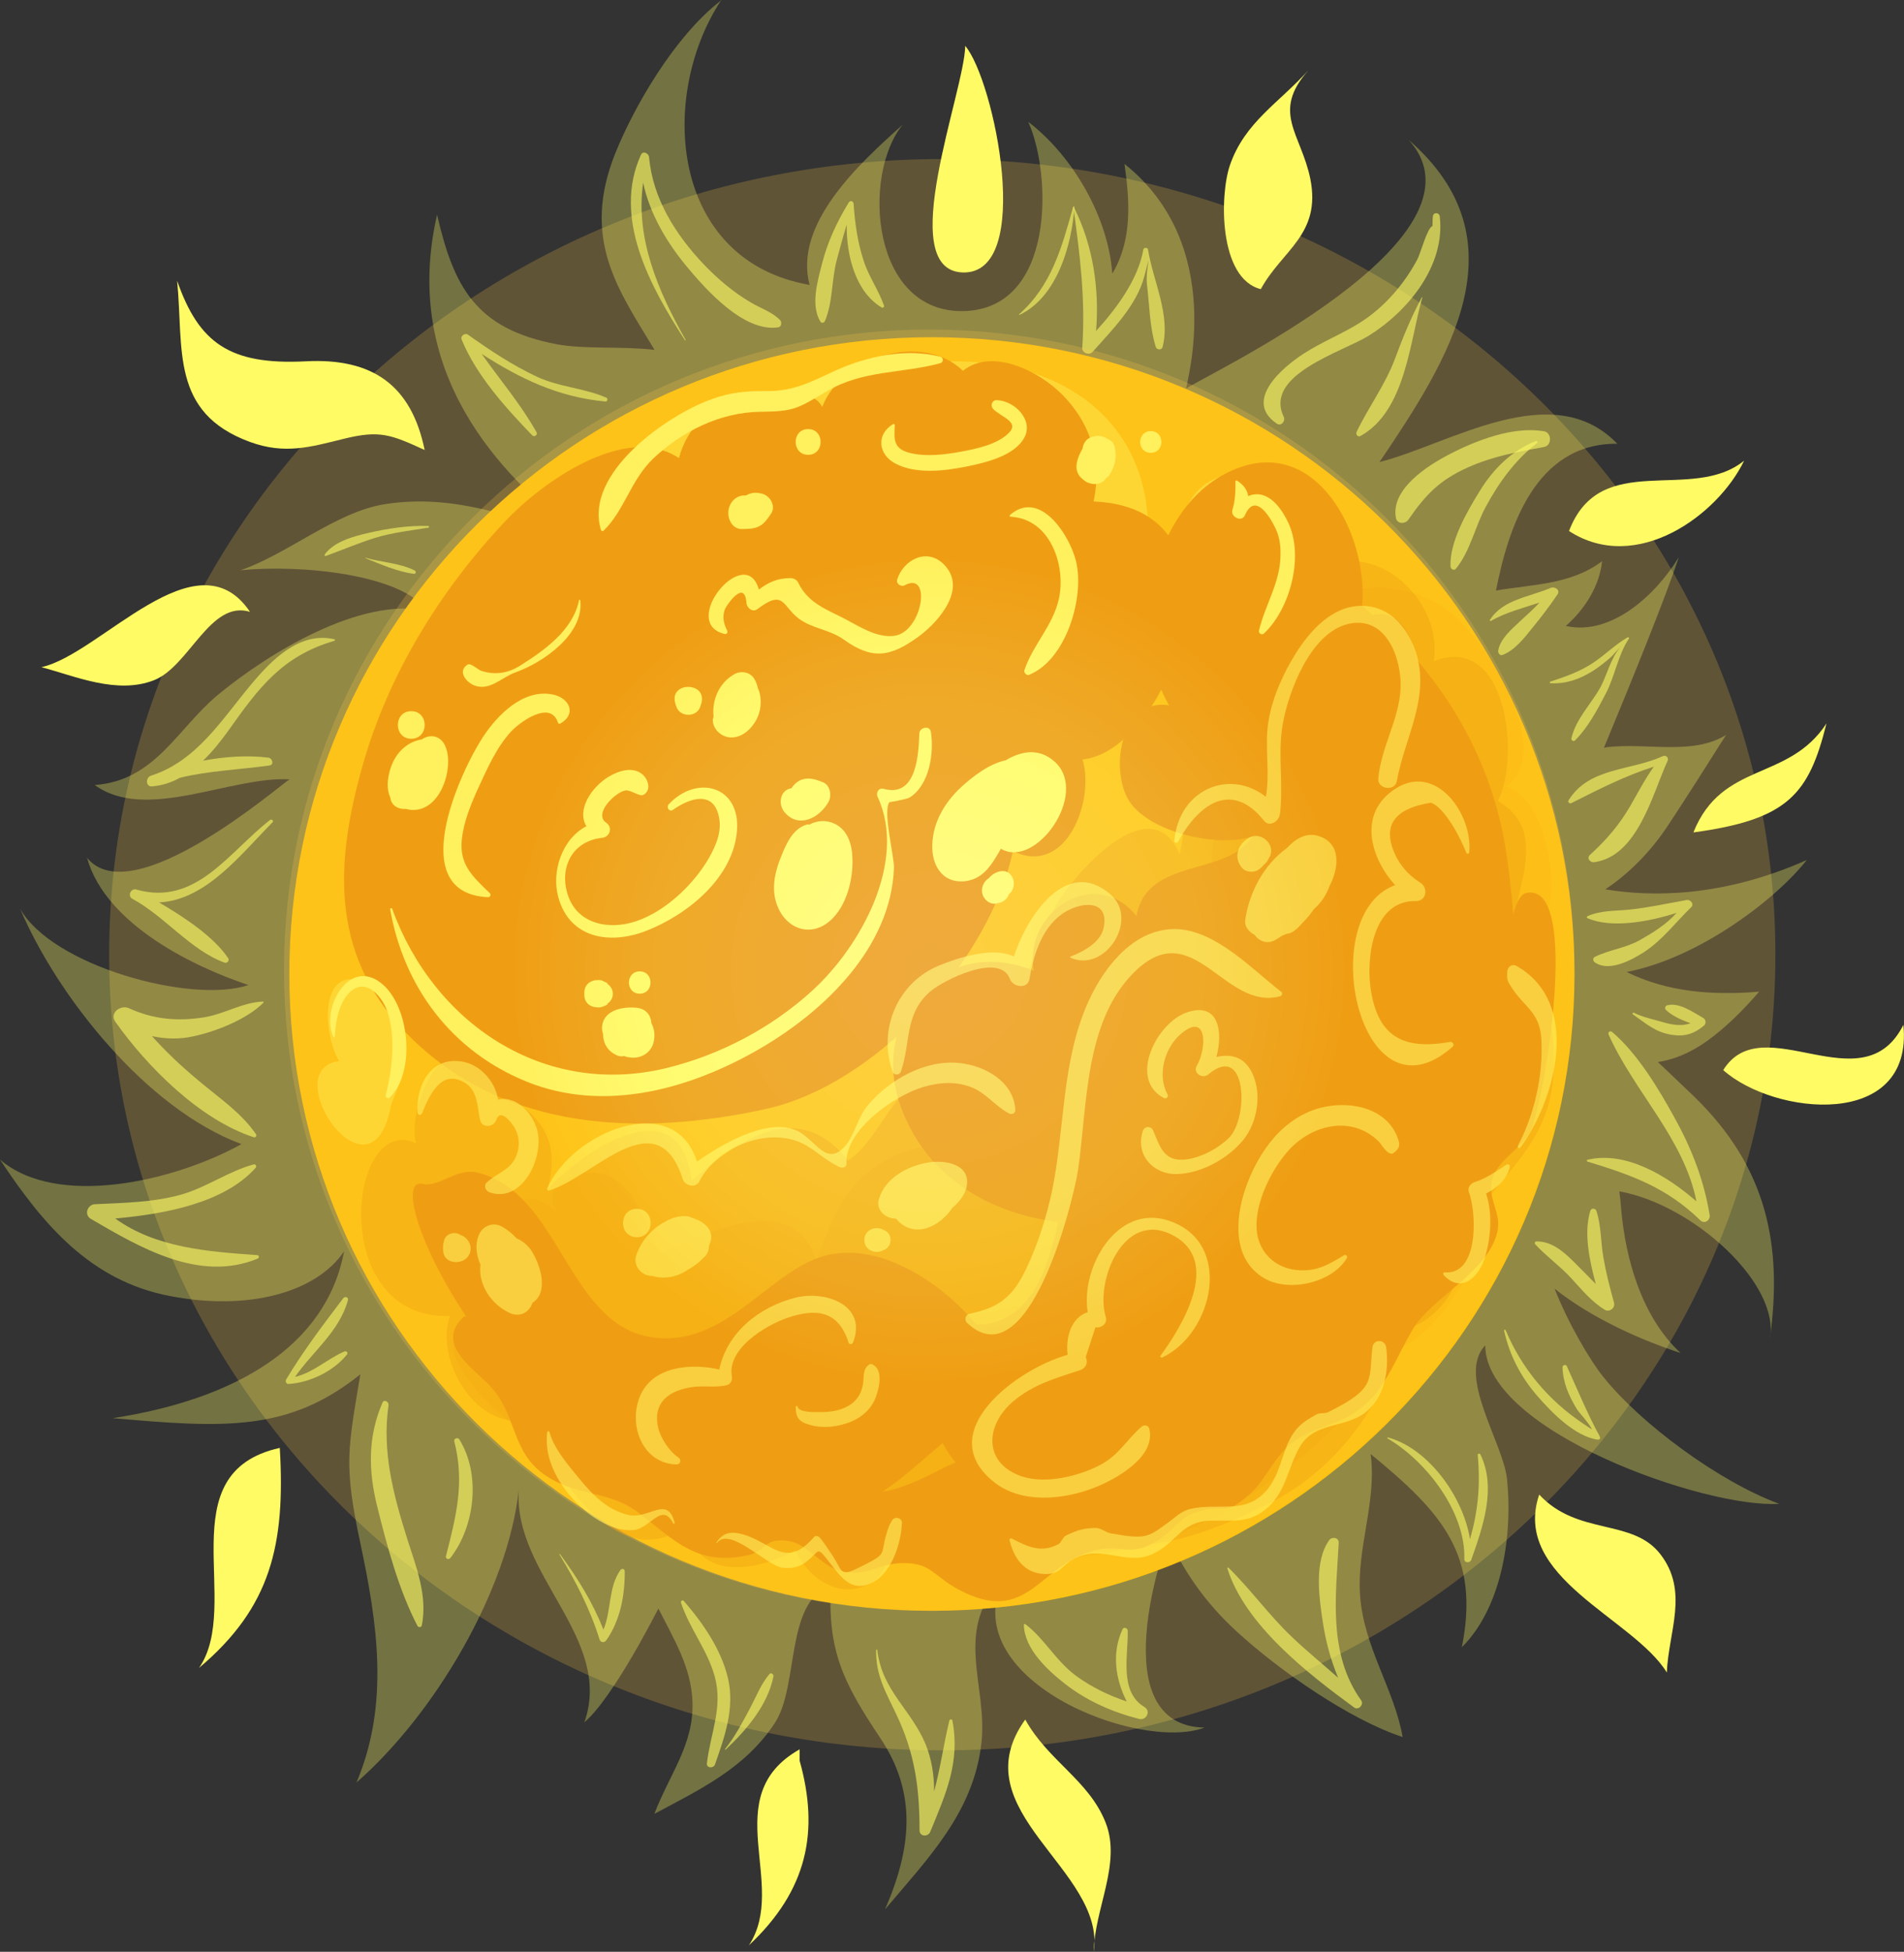<svg width="81" height="83" viewBox="0 0 81 83" fill="none" xmlns="http://www.w3.org/2000/svg">
<rect x="0" y="0" width="81" height="83" fill="#333333" stroke="none"/>
<g clip-path="url(#clip0_605_11197)">
<path opacity="0.22" d="M40.086 74.433C59.66 74.433 75.528 59.284 75.528 40.598C75.528 21.912 59.66 6.764 40.086 6.764C20.512 6.764 4.644 21.912 4.644 40.598C4.644 59.284 20.512 74.433 40.086 74.433Z" fill="url(#paint0_radial_605_11197)"/>
<g opacity="0.56">
<path opacity="0.56" d="M76.865 36.571C73.275 38.17 70.245 38.144 68.294 37.819C69.304 37.144 70.219 36.22 70.944 35.126C71.799 33.835 72.61 32.544 73.43 31.253C72.006 32.133 70.09 31.577 68.363 31.774C68.32 31.783 68.277 31.791 68.234 31.8C69.503 28.747 70.918 25.241 71.419 23.694C70.435 25.318 68.527 27.054 66.611 26.618C67.405 25.934 68.052 24.916 68.156 23.865C66.835 24.865 65.187 24.848 63.642 25.113C64.168 22.445 65.316 18.837 68.803 18.871C66.041 15.998 61.648 18.905 58.687 19.649C61.605 15.331 64.885 10.252 59.921 5.943C63.754 10.15 51.177 15.99 50.461 16.528C50.444 16.349 52.239 10.475 47.837 6.969C48.061 8.542 48.182 10.193 47.319 11.637C47.155 9.295 45.696 6.678 43.745 5.182C44.755 7.422 44.885 13.117 41.018 13.228C37.056 13.339 36.65 7.439 38.403 5.302C36.495 7.003 33.759 9.543 34.441 12.116C28.545 11.09 27.984 4.164 30.651 0.052C30.729 -0.034 30.729 -0.034 30.643 0.043C28.675 1.574 26.965 4.558 26.18 6.507C24.713 10.158 26.292 12.313 27.846 14.878C26.448 14.716 24.859 14.861 23.685 14.639C20.198 13.98 19.3 12.159 18.593 9.132C17.056 15.844 21.26 20.205 24.583 22.728C21.786 22.069 19.387 20.958 16.34 21.445C14.286 21.779 12.205 23.583 10.229 24.25C12.818 23.993 17.091 24.429 18.161 25.968C15.33 25.378 11.411 27.781 9.288 29.534C7.561 30.953 6.612 33.202 4.031 33.382C6.198 34.972 9.84 32.997 12.318 33.142C11.912 33.382 5.628 38.845 3.703 36.477C4.497 39.358 8.39 41.171 10.574 41.889C8.131 42.71 2.192 41.06 0.855 38.64C2.426 42.351 6.232 47.157 10.272 48.653C7.406 50.243 2.426 51.389 0 49.311C1.856 52.116 3.867 54.459 7.199 55.108C10.608 55.775 13.483 54.937 14.639 53.21C13.88 57.255 10.021 59.503 4.799 60.307C9.521 60.726 12.274 60.897 15.33 58.443C14.803 61.624 14.614 62.257 15.321 65.583C16.055 69.02 16.581 72.449 15.166 75.801C18.498 72.885 21.596 67.644 22.071 63.36C21.821 66.951 26.12 69.662 24.859 73.244C26.102 72.184 27.95 68.507 28.01 68.404C28.675 69.713 29.417 70.927 29.46 72.389C29.52 74.185 28.485 75.442 27.837 77.135C29.771 76.1 31.721 75.185 32.973 73.253C34 71.671 33.388 68.114 35.338 67.43C35.226 70.192 35.83 71.491 37.444 73.903C39.033 76.271 38.774 78.614 37.651 81.196C39.464 79.041 41.424 77.075 41.752 74.116C42.028 71.602 40.491 69.294 42.744 67.045C40.474 71.363 48.407 74.527 51.246 73.466C46.862 73.389 49.537 65.643 49.719 65.395C50.34 66.771 51.221 68.097 52.584 69.354C54.414 71.038 57.41 73.124 59.671 73.868C59.317 71.833 58.005 70.029 57.858 67.823C57.72 65.797 58.583 63.83 58.307 61.829C61.363 64.335 62.968 66.121 62.191 70.046C63.797 68.456 64.367 65.557 64.116 62.932C63.97 61.367 61.95 58.503 63.184 57.212C63.201 60.871 72.584 64.155 75.692 63.95C73.171 63.026 69.805 60.564 68.182 58.52C67.664 57.87 66.732 56.323 66.136 54.801C67.776 56.109 69.943 57.032 71.496 57.537C69.839 55.998 69.157 53.552 68.967 51.415C68.95 51.167 68.924 50.919 68.89 50.662C72.014 51.218 75.743 54.587 75.294 56.938C75.838 52.988 75.191 49.662 72.083 46.643C71.401 45.985 70.944 45.557 70.53 45.164C71.186 45.062 71.868 44.797 72.575 44.301C73.404 43.719 74.19 42.924 74.837 42.172C72.834 42.334 70.935 42.189 69.2 41.334C72.299 40.735 75.562 38.23 76.865 36.571ZM57.643 34.262C50.772 34.134 40.906 31.312 40.655 38.059C40.56 40.641 42.459 43.121 43.711 45.275C45.368 48.148 46.249 51.714 47.215 54.92C47.423 55.596 47.578 56.263 47.725 56.93C44.289 54.638 39.749 55.784 35.623 54.621L34.846 55.151C34.786 50.397 31.402 46.216 30.358 41.376C28.89 34.536 33.793 28.397 34.018 21.684L32.412 19.188C33.577 19.889 34.889 20.504 36.314 21.035L43.659 24.497C46.404 23.95 48.899 21.402 50.306 18.538C50.582 19.034 50.944 19.513 51.454 19.949C52.714 25.096 52.809 29.713 56.46 31.843C57.349 32.355 58.497 32.68 59.671 32.877C58.911 33.296 58.221 33.766 57.643 34.262Z" fill="#FFFB64"/>
<path opacity="0.56" d="M71.514 57.537C71.514 57.537 71.514 57.545 71.514 57.537C71.547 57.57 71.547 57.57 71.514 57.537Z" fill="#FFFB64"/>
</g>
<path d="M39.646 68.499C54.743 68.499 66.982 56.375 66.982 41.419C66.982 26.464 54.743 14.34 39.646 14.34C24.548 14.34 12.309 26.464 12.309 41.419C12.309 56.375 24.548 68.499 39.646 68.499Z" fill="#FEC20C"/>
<path opacity="0.38" d="M19.887 45.797C19.111 43.386 17.246 47.139 17.704 48.618C14.795 47.25 13.906 56.151 19.137 55.963C18.446 57.964 20.5 61.265 22.9 60.222C23.297 62.752 26.456 67.088 29.184 64.856C29.659 67.25 32.145 66.848 33.845 65.925C34.32 67.036 35.606 68.003 36.875 67.404C38.144 66.805 37.505 65.523 38.713 65.027C38.489 66.669 42.045 67.225 42.339 65.703C42.848 67.558 46.188 66.438 46.956 65.027C48.372 66.677 52.489 64.676 54.043 63.907C56.831 62.522 59.093 59.538 59.593 56.502C60.37 56.528 61.216 55.75 61.613 55.143C62.261 54.159 61.794 53.603 62.174 52.74C63.21 50.414 65.67 49.08 66.041 46.164C66.179 45.044 66.119 43.651 65.722 42.59C65.472 41.923 64.522 41.239 64.367 40.649C63.823 38.657 66.317 35.587 63.719 34.057C64.669 32.27 64.142 26.875 60.992 28.123C61.432 25.523 58.402 22.719 56.011 24.352C53.266 26.233 53.94 31.637 54.009 34.553C53.568 33.587 52.274 32.954 51.29 33.518C50.357 34.048 50.401 35.442 50.185 36.323C48.95 33.407 45.67 37.195 44.919 38.512C43.685 40.684 42.554 44.754 43.366 47.216C42.477 46.139 41.57 45.138 39.965 45.549C37.945 46.071 37.565 48.328 36.081 49.354C33.854 46.541 31.212 48.661 29.417 50.218C28.951 46.062 24.695 49.012 23.297 50.577C23.979 48.046 22.632 46.951 19.887 45.797Z" fill="#EB9206"/>
<path opacity="0.41" d="M33.526 17.11C30.28 16.811 25.895 19 25.706 22.565C23.642 21.052 19.525 25.318 18.282 27.029C16.254 29.833 15.572 33.356 15.796 36.844C16.305 44.831 24.48 47.327 31.1 44.548C34.821 42.992 39.767 38.101 37.514 33.698C38.921 33.638 39.62 32.578 39.344 31.15C43.124 32.133 47.552 28.824 48.476 25.276C50.686 16.794 42.589 12.818 33.526 17.11Z" fill="#FFFB64"/>
<path d="M33.534 64.522C36.823 64.514 37.962 63.163 40.103 61.367C43.469 67.686 55.649 60.718 58.748 57.058C64.082 50.765 65.221 44.891 64.142 36.665C63.529 31.996 61.078 28.208 57.392 25.318C56.779 29.842 58.799 34.656 57.375 39.136C56.581 41.641 55.459 42.821 53.275 41.607C52.084 40.94 52.196 39.769 50.323 39.974C48.648 40.154 47.302 42.146 46.534 43.574C44.989 46.413 46.171 56.382 41.527 56.323C40.069 54.535 37.185 52.586 34.751 53.51C32.533 54.347 30.695 57.332 27.699 56.861C24.117 56.297 23.849 50.705 20.285 49.858C19.439 49.662 18.662 50.5 17.989 50.346C15.77 49.833 22.356 64.548 33.534 64.522Z" fill="#EB9206"/>
<path d="M56.123 53.689C51.644 54.638 53.033 48.465 56.011 47.43C60.319 45.934 59.939 51.047 57.824 53.202L56.123 53.689Z" fill="#EB9206"/>
<path d="M60.258 37.572C58.479 37.075 57.979 33.467 60.465 33.997C60.439 35.579 60.404 37.255 62.407 36.409C63.296 38.315 63.693 41.855 62.208 43.711C59.619 46.951 57.211 42.257 59.291 39.495L60.258 37.572Z" fill="#EB9206"/>
<path d="M34.018 59.709C32.904 62.052 30.651 63.326 28.545 61.539C26.448 59.752 28.243 57.17 30.384 58.649C32.136 55.836 39.732 55.733 36.21 59.957L34.018 59.709Z" fill="#EB9206"/>
<path opacity="0.41" d="M22.658 38.11C14.303 38.067 23.185 24.386 24.877 31.577C29.037 32.544 27.44 25.105 28.441 23.309C30.047 20.445 35.666 18.298 35.45 23.249C36.063 22.274 38.04 21.573 37.591 23.42C40.56 20.53 46.732 21.471 44.496 26.532C43.564 28.645 41.173 29.747 39.058 30.158C37.177 30.526 35.865 29.799 34.164 29.645C34.743 30.927 34.605 32.766 32.895 33.082C32.775 36.562 32.274 40.068 29.374 42.342C28.131 43.317 26.214 44.548 24.531 44.395C21.199 44.104 22.132 41 22.658 38.11Z" fill="#FFFB64"/>
<path opacity="0.41" d="M41.605 19.333C40.673 19.795 38.506 20.333 37.781 18.974C37.091 17.683 39.102 15.451 39.827 16.973C42.365 15.297 45.256 18.401 41.976 19.153L41.605 19.333Z" fill="#FFFB64"/>
<path opacity="0.41" d="M24.479 26.738C25.774 25.053 24.013 23.3 22.218 24.027C21.156 24.455 19.352 26.652 20.854 27.088C19.706 27.456 18.61 28.636 20.198 29.081C21.354 29.405 23.236 28.055 24.116 27.456L24.479 26.738Z" fill="#FFFB64"/>
<path opacity="0.41" d="M51.264 23.489C48.467 21.24 53.698 18.529 52.895 21.616C55.821 19.059 55.485 25.866 54.009 27.456C50.858 30.851 47.095 26.652 51.083 24.027L51.264 23.489Z" fill="#FFFB64"/>
<path opacity="0.41" d="M17.005 46.054C17.436 45.028 16.927 42.283 15.546 41.761C13.5 40.983 13.776 44.087 14.432 45.122C11.696 45.464 15.822 51.56 16.642 46.96L17.005 46.054Z" fill="#FFFB64"/>
<path d="M46.525 21.325C46.888 19.606 46.422 18.008 45.161 16.751C44.177 15.776 42.201 14.775 40.966 15.767C39.197 14.074 35.787 15.203 34.976 17.306C34.544 16.391 32.49 16.682 31.635 16.887C30.237 17.212 29.262 18.102 28.882 19.478C26.586 17.956 23.021 20.547 21.502 22.154C18.722 25.104 16.53 28.661 15.425 32.552C14.199 36.879 14.061 40.812 17.531 44.181C21.571 48.105 27.216 48.319 32.524 47.173C37.298 46.147 42.114 40.803 43.09 36.194C45.403 37.306 46.586 33.971 46.05 32.295C49.805 31.936 53.499 21.599 46.525 21.325Z" fill="#EB9206"/>
<path opacity="0.16" d="M28.062 53.33C27.535 52.244 27.147 50.628 25.938 50.029C24.825 49.482 22.71 50.312 23.824 51.714C21.553 49.08 19.007 54.313 19.913 56.314C17.945 57.178 21.156 60.179 21.925 60.606C24.022 61.761 27.337 63.514 29.512 61.667C29.564 63.967 32.87 64.847 34.492 63.685C34.277 66.378 38.066 66.669 39.499 65.044C39.663 67.524 47.406 66.062 48.812 65.668C51.16 65.019 53.077 63.77 54.967 62.265C56.339 61.179 58.566 59.29 58.696 57.434C60.388 57.562 61.838 55.254 62.571 54.023C63.788 51.97 63.745 50.38 62.606 48.413C64.997 47.071 66.853 42.308 64.876 40.119C66.861 39.367 65.964 33.852 64.056 33.45C66.343 31.945 62.917 26.686 61.337 25.763C57.151 23.309 53.128 27.114 52.231 31.09C51.583 33.929 51.764 36.887 51.031 39.709C50.099 43.317 47.656 46.575 44.246 48.285C42.192 49.32 40.163 48.191 38.169 49.097C36.072 50.055 35.425 51.62 34.743 53.663C33.81 50.474 29.875 52.518 28.062 53.33Z" fill="#EB9206"/>
<path d="M53.266 35.579C51.833 36.023 49.166 35.467 48.156 34.228C47.138 32.971 47.612 29.645 49.736 29.995C47.889 26.883 49.02 21.026 52.912 19.82C56.417 18.734 58.497 23.505 57.858 26.353C60.888 24.702 61.156 31.97 59.162 33.603C62.416 32.894 61.51 38.956 60.88 40.435C59.196 44.437 55.916 48.516 52.092 50.645C47.664 53.116 40.388 52.577 38.342 47.122C36.909 43.291 40.163 39.709 43.979 41.282C43.53 38.794 46.559 36.759 48.346 38.947C48.83 36.425 52.179 37.306 53.266 35.579Z" fill="#EB9206"/>
<path d="M19.741 55.981C18.394 57.237 20.336 58.272 21.018 59.136C21.985 60.35 21.804 61.761 23.159 62.71C24.531 63.667 25.913 63.351 27.207 64.36C28.726 65.54 29.659 66.583 31.773 66.147C32.637 65.968 32.473 65.352 33.586 65.54C34.32 65.668 34.924 66.54 35.632 66.763C36.84 67.139 37.246 66.489 38.403 66.472C39.628 66.455 39.689 67.019 40.802 67.609C43.72 69.148 44.169 66.583 46.516 65.951C47.708 65.626 48.018 66.25 49.175 65.557C50.012 65.053 50.142 64.514 50.988 64.275C52.213 63.924 52.015 64.54 53.128 63.573C53.853 62.941 54.155 62.034 54.906 61.41C55.761 60.692 56.883 60.623 57.772 59.974C58.955 59.11 59.404 57.691 60.103 56.528C60.931 55.16 63.314 54.091 63.702 52.381C63.883 51.569 63.288 51.013 63.469 50.209C63.659 49.354 64.712 48.867 65.1 48.123C65.67 47.011 67.302 37.486 64.936 37.973C64.056 38.153 64.116 41.992 64.013 42.556C63.607 44.702 62.502 45.386 61.467 46.977C60.612 48.294 61.199 49.816 60.569 51.167C59.852 52.714 58.376 54.484 57.461 55.929C56.296 57.776 55.442 56.989 53.482 57.443C50.746 58.075 50.824 61.205 48.7 62.376C47.129 63.24 44.566 62.616 42.995 62.222C40.63 61.624 40.526 62.462 38.351 63.231C36.348 63.933 34.898 62.915 33.224 62.171C31.894 61.581 31.273 61.701 29.762 61.872C27.639 62.111 27.147 61.65 25.679 60.162C24.816 59.281 24.229 59.341 23.168 58.682C21.925 57.887 21.597 55.912 19.741 55.981Z" fill="#EB9206"/>
<path d="M7.535 11.937C7.82 14.844 7.233 17.546 10.634 18.794C12.11 19.333 13.189 19.016 14.639 18.657C16.167 18.281 16.642 18.486 18.066 19.136C17.505 16.408 15.873 15.211 12.999 15.365C9.771 15.528 8.459 14.587 7.535 11.937Z" fill="#FFFB64"/>
<path d="M53.637 12.296C51.851 11.851 51.877 8.32 52.325 7.02C52.956 5.199 54.397 4.387 55.666 2.984C54.069 4.78 55.346 5.669 55.743 7.602C56.218 9.979 54.544 10.629 53.637 12.296Z" fill="#FFFB64"/>
<path d="M73.309 45.506C75.476 47.438 81.414 48.062 80.974 43.582C79.239 47.036 74.992 42.804 73.309 45.506Z" fill="#FFFB64"/>
<path d="M11.903 61.572C7.113 62.633 10.332 68.225 8.468 70.927C11.523 68.353 12.145 65.694 11.903 61.572Z" fill="#FFFB64"/>
<path d="M66.749 22.582C68.087 19.077 71.963 21.403 74.199 19.59C73.077 21.916 69.615 24.438 66.749 22.582Z" fill="#FFFB64"/>
<path d="M43.616 73.124C40.819 77.014 47.043 79.486 46.533 83C46.551 81.179 47.725 79.246 47.034 77.502C46.318 75.698 44.6 74.894 43.616 73.124Z" fill="#FFFB64"/>
<path d="M65.481 63.557C64.281 67.097 69.477 68.798 70.91 71.124C70.979 69.388 71.868 67.669 70.625 66.079C69.434 64.557 67.112 65.318 65.481 63.557Z" fill="#FFFB64"/>
<path d="M10.635 26.019C8.364 22.65 4.264 27.832 1.761 28.371C3.203 28.755 4.981 29.542 6.552 28.926C8.054 28.336 8.943 25.498 10.635 26.019Z" fill="#FFFB64"/>
<path d="M72.04 35.399C73.266 32.355 76.071 33.253 77.702 30.765C76.951 33.783 76.062 34.852 72.04 35.399Z" fill="#FFFB64"/>
<path d="M41.062 1.949C41.044 3.847 38.032 11.466 40.941 11.586C44.022 11.705 42.304 3.411 41.062 1.949Z" fill="#FFFB64"/>
<path d="M34.017 74.39C30.478 76.399 33.56 80.144 31.859 82.726C34.371 80.367 34.855 77.861 34.017 74.868V74.39Z" fill="#FFFB64"/>
<path d="M39.602 31.124C39.559 30.833 39.119 30.927 39.11 31.192C39.076 31.979 39.033 33.946 37.591 33.544C37.384 33.484 37.255 33.706 37.332 33.877C38.618 36.639 36.599 40.273 34.544 42.137C32.809 43.719 30.599 44.882 28.312 45.429C23.116 46.669 18.446 43.505 16.685 38.648C16.668 38.597 16.59 38.614 16.599 38.674C17.186 41.992 19.223 44.711 22.417 46.002C25.723 47.336 29.374 46.31 32.334 44.591C35.079 42.992 37.902 40.29 38.031 36.913C38.049 36.434 37.539 34.467 37.842 34.108C37.833 34.125 38.592 33.98 38.687 33.92C39.55 33.39 39.74 32.013 39.602 31.124Z" fill="#FFFB64"/>
<path d="M40.008 15.169C38.566 14.802 36.935 15.135 35.597 15.734C34.527 16.221 33.785 16.648 32.585 16.631C31.739 16.623 31.083 16.683 30.28 16.973C28.381 17.649 24.825 20.129 25.567 22.54C25.584 22.583 25.645 22.6 25.679 22.566C26.568 21.702 26.827 20.428 27.777 19.513C28.994 18.35 30.643 17.529 32.343 17.512C33.802 17.495 33.905 17.384 35.174 16.64C36.719 15.725 38.351 15.896 40.008 15.443C40.138 15.409 40.146 15.203 40.008 15.169Z" fill="#FFFB64"/>
<path d="M42.399 17.016C42.201 17.016 42.123 17.247 42.244 17.383C42.572 17.742 43.452 17.939 42.865 18.461C42.365 18.914 41.536 19.085 40.897 19.205C40.207 19.333 39.387 19.435 38.688 19.256C38.006 19.076 38.032 18.692 38.066 18.076C38.066 18.042 38.023 18.016 37.997 18.033C37.264 18.469 37.358 19.324 38.084 19.709C38.964 20.179 40.198 20.025 41.13 19.837C41.916 19.675 43.15 19.393 43.573 18.615C43.988 17.871 43.159 17.033 42.399 17.016Z" fill="#FFFB64"/>
<path d="M24.687 25.533C24.687 25.507 24.635 25.49 24.635 25.524C24.367 26.815 23.15 27.662 22.106 28.32C21.597 28.636 21.044 28.713 20.466 28.525C20.354 28.491 20.026 28.183 19.896 28.26C19.447 28.534 19.827 29.013 20.181 29.149C20.837 29.397 21.346 28.799 21.925 28.594C23.107 28.175 24.851 26.969 24.687 25.533Z" fill="#FFFB64"/>
<path d="M54.794 22.206C54.38 21.334 53.776 20.812 53.102 21.095C53.059 20.838 52.912 20.616 52.619 20.436C52.593 20.419 52.559 20.445 52.559 20.47C52.559 20.907 52.559 21.24 52.429 21.685C52.343 21.992 52.835 22.223 52.964 21.907C53.465 20.744 54.259 22.403 54.345 22.668C54.458 22.993 54.483 23.301 54.475 23.643C54.449 24.805 53.819 25.72 53.56 26.815C53.534 26.935 53.681 27.029 53.776 26.935C54.898 25.874 55.485 23.634 54.794 22.206Z" fill="#FFFB64"/>
<path d="M28.442 34.211C28.338 34.331 28.476 34.545 28.623 34.442C29.357 33.921 30.427 33.57 30.608 34.87C30.695 35.494 30.366 36.161 30.047 36.674C29.383 37.726 28.252 38.777 27.052 39.179C25.921 39.555 24.575 39.316 24.16 38.068C23.772 36.896 24.35 35.767 25.602 35.631C25.956 35.596 26.076 35.186 25.783 34.981C25.239 34.596 26.18 33.681 26.612 33.613C26.828 33.579 27.225 33.904 27.389 33.792C27.717 33.587 27.578 33.142 27.328 32.929C26.914 32.578 26.31 32.783 25.904 33.023C25.162 33.467 24.523 34.434 24.946 35.135C23.91 35.673 23.444 37.067 23.755 38.17C24.247 39.914 25.947 40.18 27.475 39.59C29.227 38.914 31.186 37.341 31.351 35.34C31.515 33.425 29.65 32.912 28.442 34.211Z" fill="#FFFB64"/>
<path d="M40.138 23.985C39.413 23.275 38.429 23.823 38.17 24.635C38.109 24.831 38.334 24.977 38.498 24.883C39.654 24.276 39.24 26.875 38.049 27.038C37.272 27.149 36.443 26.567 35.831 26.259C35.054 25.875 34.346 25.592 33.949 24.763C33.897 24.652 33.75 24.584 33.629 24.584C33.06 24.584 32.68 24.772 32.283 25.071C31.722 23.053 28.865 26.482 30.824 26.96C30.91 26.986 30.979 26.892 30.936 26.815C30.781 26.516 30.721 26.234 30.841 25.9C30.884 25.789 31.679 24.575 31.756 25.644C31.774 25.849 32.015 26.054 32.214 25.909C33.353 25.037 33.276 25.764 33.966 26.294C34.527 26.73 35.295 26.764 35.9 27.2C37.082 28.046 37.85 27.978 39.111 27.046C39.948 26.422 41.182 25.003 40.138 23.985Z" fill="#FFFB64"/>
<path d="M23.513 29.534C22.252 29.277 21.148 30.423 20.543 31.346C19.551 32.86 17.203 37.999 20.768 38.153C20.854 38.153 20.906 38.041 20.837 37.981C20.129 37.297 19.533 36.776 19.646 35.707C19.723 34.938 20.043 34.177 20.362 33.475C20.733 32.672 21.13 31.774 21.735 31.116C22.106 30.714 23.418 29.747 23.737 30.731C23.746 30.773 23.797 30.791 23.832 30.773C24.557 30.355 24.212 29.67 23.513 29.534Z" fill="#FFFB64"/>
<path d="M16.21 41.804C14.821 40.709 13.638 42.916 14.182 44.087C14.199 44.121 14.242 44.104 14.242 44.07C14.277 43.471 14.398 42.727 14.812 42.266C15.537 41.462 16.305 42.394 16.521 43.138C16.823 44.172 16.685 45.532 16.409 46.567C16.383 46.669 16.513 46.746 16.582 46.669C17.704 45.575 17.427 42.753 16.21 41.804Z" fill="#FFFB64"/>
<path d="M45.774 23.856C45.506 22.77 44.246 20.787 42.969 21.898C42.934 21.924 42.96 21.975 43.003 21.975C44.695 22.069 45.351 24.061 45.049 25.455C44.79 26.627 43.935 27.422 43.581 28.499C43.547 28.602 43.668 28.738 43.78 28.696C45.36 28.063 46.154 25.387 45.774 23.856Z" fill="#FFFB64"/>
<path d="M47.423 19.008C47.388 18.828 47.25 18.709 47.095 18.657C46.931 18.546 46.724 18.503 46.542 18.563C46.327 18.589 46.137 18.726 46.068 18.999C46.059 19.025 46.059 19.051 46.059 19.068C45.947 19.256 45.852 19.461 45.809 19.692C45.757 19.957 45.843 20.213 46.05 20.367C46.309 20.641 46.844 20.684 47.06 20.325C47.129 20.282 47.181 20.231 47.224 20.154C47.449 19.794 47.509 19.418 47.423 19.008Z" fill="#FFFB64"/>
<path d="M48.959 18.333C48.355 18.333 48.355 19.256 48.959 19.256C49.555 19.256 49.555 18.333 48.959 18.333Z" fill="#FFFB64"/>
<path d="M18.955 31.757C18.8 31.364 18.429 31.193 18.032 31.39C17.997 31.407 17.971 31.432 17.937 31.449C17.928 31.449 17.919 31.449 17.911 31.449C17.367 31.543 16.935 31.937 16.711 32.424C16.521 32.835 16.392 33.476 16.607 33.92C16.642 34.263 16.953 34.425 17.263 34.399C17.367 34.425 17.479 34.451 17.609 34.442C18.757 34.425 19.318 32.655 18.955 31.757Z" fill="#FFFB64"/>
<path d="M17.496 30.243C16.737 30.243 16.737 31.415 17.496 31.415C18.256 31.415 18.256 30.243 17.496 30.243Z" fill="#FFFB64"/>
<path d="M44.894 32.416C44.255 31.817 43.504 31.903 42.787 32.33C42.08 32.476 41.363 33.04 40.914 33.45C40.163 34.135 39.628 35.058 39.663 36.093C39.689 36.888 40.155 37.555 41.018 37.478C41.846 37.401 42.209 36.734 42.58 36.093C44.056 36.973 46.335 33.775 44.894 32.416Z" fill="#FFFB64"/>
<path d="M42.485 37.067C42.295 37.127 42.166 37.221 42.071 37.341C41.89 37.452 41.76 37.666 41.777 37.914C41.795 38.222 42.105 38.495 42.407 38.418C42.632 38.393 42.848 38.256 42.917 38.033C42.943 38.008 42.969 37.982 42.995 37.956C43.314 37.572 43.038 36.896 42.485 37.067Z" fill="#FFFB64"/>
<path d="M32.239 29.26C32.214 29.132 32.17 29.004 32.093 28.875C31.929 28.585 31.54 28.508 31.256 28.662C30.608 29.012 30.271 29.765 30.358 30.483C30.349 30.526 30.323 30.568 30.323 30.62C30.323 30.876 30.487 31.116 30.703 31.244C31.385 31.637 32.093 30.97 32.283 30.355C32.395 30.013 32.395 29.576 32.239 29.26Z" fill="#FFFB64"/>
<path d="M28.727 29.902C28.735 29.936 28.744 29.979 28.761 30.013C28.899 30.526 29.667 30.526 29.805 30.013C29.814 29.979 29.823 29.936 29.84 29.902C30.082 28.978 28.468 28.978 28.727 29.902Z" fill="#FFFB64"/>
<path d="M25.809 42.719C25.826 42.702 25.834 42.693 25.852 42.676C26.145 42.462 26.145 42.061 25.852 41.847C25.834 41.83 25.826 41.813 25.809 41.804C26.016 41.881 25.636 41.71 25.602 41.693C25.515 41.667 25.429 41.676 25.343 41.684C25.334 41.684 25.334 41.684 25.325 41.684C25.308 41.684 25.291 41.684 25.273 41.693C24.963 41.77 24.842 42.009 24.859 42.257C24.842 42.505 24.954 42.745 25.273 42.822C25.291 42.822 25.308 42.822 25.325 42.83C25.334 42.83 25.334 42.83 25.343 42.83C25.429 42.847 25.515 42.847 25.602 42.822C25.679 42.804 26.007 42.642 25.809 42.719Z" fill="#FFFB64"/>
<path d="M27.215 41.308C26.603 41.308 26.603 42.257 27.215 42.257C27.828 42.257 27.828 41.308 27.215 41.308Z" fill="#FFFB64"/>
<path d="M27.708 43.505C27.708 43.497 27.708 43.488 27.708 43.48C27.673 43.121 27.44 42.89 27.078 42.856C26.456 42.796 25.61 42.967 25.61 43.745C25.61 43.822 25.636 43.899 25.654 43.967C25.654 44.343 25.835 44.711 26.275 44.891C26.37 44.925 26.456 44.933 26.543 44.908C27.147 45.13 27.794 44.822 27.837 44.121C27.855 43.899 27.803 43.685 27.708 43.505Z" fill="#FFFB64"/>
<path d="M32.438 21C32.136 20.915 31.928 20.958 31.738 21.069C31.652 21.069 31.566 21.069 31.488 21.094C31.134 21.206 30.953 21.556 30.988 21.907C31.022 22.215 31.238 22.514 31.583 22.497C31.834 22.488 32.092 22.497 32.317 22.368C32.524 22.257 32.654 22.061 32.783 21.872C33.025 21.556 32.792 21.103 32.438 21Z" fill="#FFFB64"/>
<path d="M34.38 18.247C33.672 18.247 33.672 19.341 34.38 19.341C35.088 19.341 35.088 18.247 34.38 18.247Z" fill="#FFFB64"/>
<path d="M36.244 36.22C36.184 35.733 35.977 35.254 35.511 35.031C35.165 34.86 34.76 34.886 34.432 35.066C34.389 35.057 34.337 35.057 34.294 35.074C33.724 35.254 33.448 35.886 33.24 36.399C32.99 37.007 32.818 37.691 33.008 38.34C33.336 39.486 34.518 39.965 35.416 39.059C36.098 38.366 36.348 37.16 36.244 36.22Z" fill="#FFFB64"/>
<path d="M35.019 33.27C34.691 33.133 34.345 33.022 34 33.202C33.862 33.279 33.758 33.39 33.672 33.518C33.197 33.587 33.085 34.168 33.361 34.519C33.957 35.262 34.863 34.784 35.243 34.108C35.39 33.852 35.329 33.398 35.019 33.27Z" fill="#FFFB64"/>
<path opacity="0.6" d="M40.836 45.207C39.36 45.045 37.85 45.908 36.926 46.994C36.495 47.499 36.382 48.208 35.994 48.687C35.131 49.73 34.682 48.371 33.819 48.046C32.576 47.576 30.789 48.61 29.65 49.397C28.683 46.327 24.341 48.14 23.279 50.534C23.262 50.586 23.297 50.645 23.357 50.628C25.273 50.047 27.949 46.729 29.045 50.141C29.14 50.432 29.598 50.543 29.753 50.235C30.461 48.858 32.386 48.02 33.853 48.508C34.578 48.747 35.044 49.337 35.735 49.636C35.856 49.688 36.02 49.628 36.011 49.483C35.942 48.037 38.066 46.584 39.274 46.225C39.964 46.02 40.707 45.968 41.38 46.259C41.984 46.515 42.355 47.054 42.934 47.353C43.046 47.413 43.193 47.345 43.193 47.208C43.141 46.02 41.932 45.327 40.836 45.207Z" fill="#FFFB64"/>
<path opacity="0.6" d="M60.163 27.541C59.792 26.575 59.032 25.754 57.919 25.763C56.676 25.771 55.744 26.806 55.139 27.764C54.596 28.627 54.13 29.653 53.965 30.662C53.784 31.74 54.043 32.825 53.853 33.886C52.3 32.663 50.142 33.578 49.96 35.758C49.952 35.844 50.081 35.87 50.116 35.801C50.927 34.288 52.351 33.116 53.776 34.903C54.017 35.203 54.406 34.912 54.449 34.63C54.613 33.347 54.345 32.065 54.57 30.791C54.811 29.422 55.744 26.909 57.358 26.532C58.972 26.156 59.636 28.003 59.585 29.268C59.524 30.602 58.748 31.782 58.635 33.116C58.601 33.561 59.343 33.663 59.421 33.219C59.775 31.286 60.931 29.542 60.163 27.541Z" fill="#FFFB64"/>
<path opacity="0.6" d="M54.509 42.18C53.292 41.239 51.738 39.58 50.081 39.512C48.286 39.443 47.008 41.068 46.335 42.522C45.144 45.087 45.316 47.977 44.747 50.687C44.505 51.807 44.142 52.936 43.65 53.971C43.089 55.142 42.511 55.604 41.242 55.869C41.07 55.903 41.018 56.143 41.139 56.254C43.78 58.751 45.679 50.995 45.86 49.764C46.266 47.019 46.119 43.437 48.268 41.325C50.772 38.871 52.075 42.992 54.449 42.368C54.535 42.351 54.578 42.231 54.509 42.18Z" fill="#FFFB64"/>
<path opacity="0.6" d="M33.836 55.185C32.265 55.587 30.927 56.682 30.599 58.238C29.356 57.956 27.734 58.11 27.216 59.401C26.724 60.624 27.345 62.248 28.787 62.274C28.951 62.274 28.994 62.069 28.864 61.983C28.485 61.735 28.105 61.162 28.001 60.718C27.751 59.632 28.467 59.102 29.538 58.973C30.012 58.922 30.444 59.016 30.919 58.905C31.091 58.862 31.16 58.683 31.134 58.529C30.927 57.357 32.55 56.374 33.474 56.049C34.734 55.613 35.675 55.741 36.098 57.092C36.124 57.186 36.253 57.178 36.288 57.092C36.909 55.502 35.122 54.861 33.836 55.185Z" fill="#FFFB64"/>
<path opacity="0.6" d="M59.515 48.568C59.144 47.182 57.582 46.798 56.304 47.08C54.604 47.456 53.516 48.995 52.981 50.551C52.541 51.842 52.429 53.544 53.767 54.348C54.811 54.972 56.667 54.562 57.297 53.501C57.34 53.424 57.254 53.33 57.176 53.382C56.511 53.783 55.985 54.1 55.139 54.006C54.345 53.92 53.706 53.399 53.516 52.629C53.223 51.432 54.051 49.748 54.846 48.892C55.873 47.781 57.573 47.43 58.687 48.576C58.747 48.645 59.084 49.217 59.3 49.021C59.343 48.986 59.386 48.944 59.42 48.91C59.515 48.824 59.541 48.687 59.515 48.568Z" fill="#FFFB64"/>
<path opacity="0.6" d="M59.369 33.536C57.755 34.579 58.281 36.452 59.352 37.64C55.899 38.888 57.832 48.003 61.794 44.515C61.898 44.429 61.786 44.284 61.673 44.309C59.654 44.669 58.575 44.053 58.298 41.958C58.126 40.599 58.454 38.273 60.241 38.316C60.672 38.324 60.767 37.777 60.448 37.554C60.008 37.281 59.662 36.922 59.412 36.469C58.756 35.169 59.248 34.391 60.879 34.134C61.483 34.357 62.157 35.682 62.381 36.263C62.407 36.332 62.493 36.315 62.502 36.246C62.666 34.664 61.121 32.416 59.369 33.536Z" fill="#FFFB64"/>
<path opacity="0.6" d="M49.728 51.911C47.518 51.167 45.964 53.894 46.275 55.801C45.576 56.023 45.325 56.861 45.42 57.614C43.236 58.221 39.646 60.914 42.278 63.018C43.452 63.958 45.23 63.779 46.551 63.266C47.466 62.907 49.192 61.958 48.89 60.752C48.856 60.606 48.675 60.581 48.571 60.666C47.923 61.222 47.604 61.889 46.784 62.308C45.878 62.778 44.497 63.12 43.478 62.787C41.83 62.231 41.899 60.624 43.098 59.597C43.97 58.862 44.911 58.606 45.956 58.264C46.206 58.178 46.292 57.939 46.189 57.708C46.327 57.289 46.465 56.861 46.603 56.442C46.853 56.494 47.129 56.28 47.043 56.006C46.577 54.519 47.777 51.44 49.874 52.518C52.024 53.621 50.245 56.459 49.374 57.648C49.339 57.699 49.408 57.751 49.451 57.725C51.609 56.699 52.507 52.843 49.728 51.911Z" fill="#FFFB64"/>
<path opacity="0.6" d="M53.292 45.677C52.956 44.933 52.369 44.805 51.747 44.95C52.032 43.924 51.877 42.582 50.495 43.052C49.218 43.479 47.984 45.882 49.511 46.694C49.615 46.746 49.727 46.643 49.667 46.532C49.218 45.72 49.546 44.557 50.228 43.975C51.376 42.992 51.341 44.582 50.919 45.309C50.729 45.626 51.151 45.908 51.41 45.685C53.042 44.309 53.137 47.532 52.282 48.387C51.842 48.824 51.16 49.191 50.539 49.294C49.555 49.448 49.373 48.849 49.063 48.088C48.976 47.883 48.7 47.866 48.622 48.088C48.277 49.106 49.071 49.969 50.107 49.926C51.151 49.884 52.282 49.242 52.921 48.439C53.491 47.703 53.681 46.549 53.292 45.677Z" fill="#FFFB64"/>
<path opacity="0.6" d="M29.935 52.03C29.779 51.91 29.607 51.842 29.443 51.791C29.357 51.748 29.262 51.714 29.141 51.714C28.83 51.714 28.554 51.799 28.312 51.945C27.725 52.236 27.242 52.817 27.061 53.407C26.948 53.757 27.19 54.125 27.527 54.228C27.613 54.253 27.699 54.253 27.786 54.27C28.329 54.416 28.856 54.279 29.288 53.98C29.538 53.843 29.762 53.663 29.978 53.441C30.116 53.304 30.168 53.133 30.159 52.962L30.168 52.954C30.349 52.586 30.246 52.261 29.935 52.03Z" fill="#FFFB64"/>
<path opacity="0.6" d="M27.095 51.406C26.309 51.406 26.309 52.612 27.095 52.612C27.872 52.612 27.881 51.406 27.095 51.406Z" fill="#FFFB64"/>
<path opacity="0.6" d="M56.564 37.673C56.952 36.93 57.082 35.861 56.098 35.553C55.562 35.382 55.105 35.673 54.734 36.075C53.758 36.776 53.128 37.981 52.973 39.144C52.938 39.418 53.154 39.64 53.379 39.76C53.569 40.033 53.914 40.17 54.268 39.965C54.354 39.914 54.449 39.854 54.535 39.794C54.604 39.768 54.665 39.743 54.734 39.709C54.837 39.7 54.932 39.674 55.027 39.606C55.191 39.486 55.321 39.358 55.433 39.221C55.606 39.05 55.761 38.862 55.899 38.657C56.201 38.4 56.434 38.041 56.564 37.673Z" fill="#FFFB64"/>
<path opacity="0.6" d="M53.128 35.63C52.645 35.913 52.464 36.468 52.843 36.913C52.999 37.093 53.318 37.118 53.517 36.999C53.612 36.939 53.681 36.879 53.75 36.793C53.793 36.751 53.853 36.691 53.871 36.674C53.922 36.614 53.948 36.545 53.991 36.477C54.319 35.947 53.655 35.323 53.128 35.63Z" fill="#FFFB64"/>
<path opacity="0.6" d="M22.684 53.312C22.512 52.996 22.253 52.774 21.977 52.663C21.795 52.457 21.579 52.286 21.346 52.158C20.941 51.944 20.5 52.15 20.354 52.56C20.207 52.962 20.267 53.389 20.44 53.774C20.337 54.621 20.88 55.45 21.666 55.826C22.08 56.023 22.477 55.852 22.641 55.433C22.641 55.424 22.641 55.416 22.65 55.407C22.814 55.296 22.943 55.142 23.004 54.928C23.151 54.415 22.935 53.766 22.684 53.312Z" fill="#FFFB64"/>
<path opacity="0.6" d="M19.603 52.526C19.387 52.364 18.99 52.423 18.895 52.74C18.843 52.928 18.834 53.056 18.86 53.253C18.938 53.774 19.706 53.791 19.939 53.389C20.146 53.056 19.939 52.629 19.603 52.526Z" fill="#FFFB64"/>
<path opacity="0.6" d="M22.822 47.952C22.537 47.139 21.838 46.601 21.191 46.763C21.061 45.959 20.388 45.215 19.559 45.13C18.265 44.984 17.695 46.216 17.764 47.319C17.773 47.43 17.911 47.439 17.954 47.344C18.247 46.635 18.748 45.421 19.775 46.045C20.328 46.378 20.302 47.062 20.422 47.627C20.5 47.986 21.009 47.943 21.113 47.627C21.286 47.105 21.76 47.746 21.873 47.926C22.097 48.302 22.123 48.687 21.985 49.097C21.752 49.756 21.182 49.85 20.716 50.277C20.561 50.414 20.655 50.645 20.828 50.705C22.27 51.201 23.219 49.072 22.822 47.952Z" fill="#FFFB64"/>
<path opacity="0.6" d="M47.258 38.05C45.394 36.4 43.702 38.922 43.133 40.675C42.235 40.248 40.776 40.718 39.947 41.06C38.178 41.787 37.341 43.779 37.971 45.566C38.031 45.737 38.264 45.737 38.325 45.566C38.756 44.343 38.463 43.121 39.576 42.163C40.137 41.676 42.537 40.487 42.96 41.624C43.089 41.983 43.719 42.086 43.797 41.624C43.97 40.573 44.358 39.333 45.351 38.76C46.111 38.324 47.181 38.298 46.956 39.435C46.836 40.077 46.093 40.462 45.549 40.675C45.532 40.684 45.515 40.718 45.541 40.727C47.017 41.385 48.458 39.111 47.258 38.05Z" fill="#FFFB64"/>
<path opacity="0.6" d="M37.125 58.025C37.082 57.999 37.021 57.99 36.978 58.025C36.676 58.238 36.771 58.546 36.711 58.871C36.642 59.273 36.443 59.589 36.089 59.786C35.718 60 35.295 60.051 34.872 60.051C34.691 60.051 33.974 60.077 33.931 59.82C33.923 59.777 33.853 59.786 33.853 59.829C33.853 60.299 34 60.478 34.501 60.607C35.053 60.752 35.666 60.675 36.193 60.461C36.676 60.265 37.056 59.923 37.246 59.444C37.401 59.051 37.591 58.264 37.125 58.025Z" fill="#FFFB64"/>
<path opacity="0.6" d="M39.456 49.44C38.593 49.593 37.66 50.098 37.393 50.979C37.255 51.423 37.617 51.782 38.04 51.817C38.066 51.817 38.092 51.817 38.126 51.825C38.161 51.859 38.187 51.902 38.221 51.936C38.972 52.663 39.991 52.142 40.509 51.372C40.802 51.124 41.035 50.825 41.113 50.508C41.346 49.491 40.181 49.311 39.456 49.44Z" fill="#FFFB64"/>
<path opacity="0.6" d="M37.651 52.33C37.617 52.313 37.591 52.296 37.556 52.287C37.211 52.116 36.771 52.321 36.771 52.732C36.771 53.142 37.211 53.347 37.556 53.176C37.591 53.159 37.617 53.142 37.651 53.133C37.962 52.98 37.962 52.475 37.651 52.33Z" fill="#FFFB64"/>
<path opacity="0.6" d="M26.724 64.42C25.843 64.207 25.248 63.608 24.687 62.933C24.221 62.36 23.564 61.624 23.375 60.898C23.357 60.838 23.288 60.863 23.28 60.906C23.107 62.248 24.031 63.591 25.075 64.386C25.584 64.771 26.327 65.147 26.991 65.062C27.682 64.968 28.165 63.865 28.64 64.779C28.657 64.814 28.709 64.788 28.7 64.754C28.39 63.557 27.604 64.634 26.724 64.42Z" fill="#FFFB64"/>
<path opacity="0.6" d="M37.954 64.651C37.816 64.874 37.781 64.993 37.712 65.233C37.445 66.105 37.773 66.045 36.754 66.558C35.615 67.139 35.943 66.866 35.269 65.934C35.123 65.729 35.028 65.549 34.846 65.361C34.795 65.31 34.682 65.301 34.631 65.361C33.422 66.763 32.852 65.592 31.575 65.241C31.083 65.113 30.764 65.173 30.479 65.592C30.47 65.609 30.496 65.618 30.505 65.609C31.04 64.891 32.645 66.601 33.293 66.669C33.664 66.712 33.992 66.652 34.294 66.421C34.907 65.96 34.708 65.695 35.287 66.438C35.779 67.063 36.236 67.781 37.168 67.268C37.954 66.84 38.342 65.583 38.368 64.763C38.377 64.54 38.066 64.472 37.954 64.651Z" fill="#FFFB64"/>
<path opacity="0.6" d="M58.972 57.306C58.92 56.939 58.428 56.93 58.385 57.306C58.221 58.691 58.575 59.033 56.503 60.051C56.356 60.128 56.149 60.068 55.994 60.154C55.597 60.385 55.312 60.538 55.036 60.932C54.578 61.599 54.509 62.462 54.069 63.129C53.145 64.514 51.894 63.865 50.625 64.172C50.228 64.266 49.969 64.557 49.641 64.788C48.804 65.395 48.7 65.463 47.258 65.207C47.025 65.164 46.853 64.976 46.602 64.976C46.102 64.985 45.808 65.079 45.359 65.293C45.204 65.37 45.161 65.592 45.023 65.669C44.272 66.062 43.702 65.763 43.046 65.429C42.994 65.404 42.934 65.446 42.951 65.506C43.133 66.25 43.564 66.9 44.427 66.934C45.1 66.96 45.126 66.618 45.61 66.336C46.844 65.609 47.863 66.618 49.028 66.088C50.055 65.617 50.236 64.711 51.462 64.668C52.438 64.634 53.145 64.822 53.957 64.087C54.716 63.394 54.811 62.351 55.303 61.513C55.968 60.385 57.409 60.795 58.281 59.889C58.946 59.196 59.084 58.204 58.972 57.306Z" fill="#FFFB64"/>
<path opacity="0.6" d="M64.228 49.627C64.246 49.551 64.168 49.482 64.09 49.525C63.633 49.816 63.253 50.106 62.718 50.277C62.563 50.329 62.425 50.508 62.485 50.679C62.822 51.569 62.925 54.228 61.458 54.108C61.397 54.099 61.38 54.176 61.415 54.219C62.148 55.014 62.891 54.339 63.158 53.518C63.417 52.706 63.512 51.611 63.219 50.756C63.702 50.508 64.108 50.158 64.228 49.627Z" fill="#FFFB64"/>
<path opacity="0.6" d="M64.514 41.077C64.332 40.974 64.142 41.111 64.125 41.299C64.091 41.676 64.142 41.744 64.341 42.043C64.876 42.847 65.515 43.061 65.575 44.207C65.653 45.746 65.282 47.37 64.574 48.73C64.54 48.798 64.634 48.858 64.686 48.79C66.197 46.738 67.284 42.642 64.514 41.077Z" fill="#FFFB64"/>
<path opacity="0.6" d="M61.251 9.209C61.233 9.021 60.966 9.012 60.957 9.209C60.94 9.346 60.948 9.482 60.94 9.611C60.715 9.696 60.439 10.756 60.301 11.021C59.757 12.056 58.903 13.056 57.893 13.698C57.116 14.194 56.236 14.536 55.459 15.04C54.544 15.63 52.886 17.05 54.319 18.016C54.509 18.144 54.699 17.896 54.613 17.725C53.749 15.93 57.107 14.972 58.238 14.271C59.93 13.21 61.492 11.278 61.251 9.209Z" fill="#FFFB64"/>
<path opacity="0.6" d="M60.483 12.646C60.025 13.51 59.688 14.33 59.352 15.237C58.929 16.374 58.23 17.289 57.712 18.366C57.66 18.477 57.772 18.606 57.884 18.537C59.801 17.468 59.973 14.51 60.508 12.655C60.517 12.646 60.491 12.629 60.483 12.646Z" fill="#FFFB64"/>
<path opacity="0.6" d="M65.688 18.341C64.384 18.11 62.779 18.735 61.648 19.325C60.725 19.803 59.145 20.812 59.387 22.035C59.438 22.291 59.784 22.291 59.913 22.103C60.638 21.052 61.242 20.41 62.459 19.872C63.513 19.401 64.566 19.213 65.688 19.008C66.024 18.948 66.024 18.401 65.688 18.341Z" fill="#FFFB64"/>
<path opacity="0.6" d="M65.342 18.752C64.298 19.171 63.529 19.94 62.951 20.881C62.416 21.744 61.656 23.053 61.708 24.096C61.717 24.198 61.855 24.284 61.932 24.19C62.545 23.454 62.752 22.386 63.21 21.548C63.762 20.522 64.462 19.555 65.394 18.837C65.428 18.803 65.385 18.735 65.342 18.752Z" fill="#FFFB64"/>
<path opacity="0.6" d="M33.18 13.604C32.826 13.254 32.368 13.117 31.937 12.86C31.195 12.424 30.53 11.86 29.934 11.236C28.735 9.97 27.768 8.44 27.612 6.678C27.595 6.516 27.345 6.396 27.267 6.584C26.041 9.269 27.681 12.219 29.14 14.468C29.149 14.485 29.175 14.468 29.166 14.451C28.009 12.407 27.017 10.116 27.362 7.773C27.638 9.089 28.372 10.321 29.218 11.338C30.038 12.322 31.643 14.134 33.102 13.921C33.249 13.903 33.275 13.698 33.18 13.604Z" fill="#FFFB64"/>
<path opacity="0.6" d="M36.737 11.074C36.487 10.313 36.366 9.466 36.314 8.662C36.305 8.551 36.167 8.508 36.107 8.611C35.615 9.415 35.209 10.278 34.976 11.193C34.786 11.937 34.475 12.963 34.898 13.673C34.95 13.758 35.062 13.733 35.097 13.647C35.434 12.852 35.373 11.894 35.598 11.056C35.736 10.552 35.865 10.047 36.021 9.552C36.003 10.868 36.4 12.416 37.505 13.074C37.557 13.109 37.626 13.057 37.609 12.997C37.376 12.331 36.953 11.758 36.737 11.074Z" fill="#FFFB64"/>
<path opacity="0.6" d="M45.653 8.799C45.17 10.517 44.747 12.125 43.357 13.364C43.34 13.382 43.357 13.399 43.374 13.39C44.971 12.638 45.602 10.406 45.705 8.807C45.705 8.773 45.662 8.773 45.653 8.799Z" fill="#FFFB64"/>
<path opacity="0.6" d="M48.839 10.611C48.821 10.517 48.657 10.517 48.64 10.611C48.424 11.86 47.527 13.091 46.629 14.074C46.776 12.27 46.499 10.423 45.679 8.798C45.671 8.79 45.662 8.798 45.662 8.807C45.947 10.868 46.18 12.697 46.042 14.792C46.025 15.006 46.327 15.126 46.474 14.972C47.311 14.031 48.355 12.997 48.683 11.748C49.046 10.363 48.718 11.483 48.795 12.107C48.899 12.963 48.908 13.92 49.167 14.75C49.21 14.886 49.425 14.903 49.46 14.75C49.805 13.382 49.054 11.954 48.839 10.611Z" fill="#FFFB64"/>
<path opacity="0.6" d="M25.8 16.913C24.842 16.494 23.797 16.469 22.831 16.016C21.795 15.528 20.828 14.887 19.904 14.229C19.784 14.143 19.576 14.288 19.637 14.434C20.258 15.956 21.51 17.341 22.641 18.512C22.736 18.607 22.891 18.487 22.822 18.376C22.166 17.204 21.277 16.161 20.491 15.049C22.123 16.101 23.745 16.888 25.765 17.076C25.834 17.084 25.878 16.948 25.8 16.913Z" fill="#FFFB64"/>
<path opacity="0.6" d="M18.221 22.368C17.393 22.334 16.452 22.479 15.649 22.668C15.019 22.813 14.208 23.035 13.811 23.582C13.793 23.608 13.828 23.659 13.863 23.642C14.57 23.386 15.244 23.095 15.96 22.873C16.711 22.642 17.462 22.565 18.23 22.437C18.273 22.428 18.256 22.377 18.221 22.368Z" fill="#FFFB64"/>
<path opacity="0.6" d="M17.652 24.267C17.031 23.942 16.228 23.916 15.555 23.72C15.546 23.72 15.537 23.728 15.546 23.737C16.193 23.993 16.919 24.318 17.618 24.404C17.687 24.412 17.713 24.301 17.652 24.267Z" fill="#FFFB64"/>
<path opacity="0.6" d="M14.225 27.183C12.723 26.841 11.532 28.089 10.669 29.124C9.426 30.611 8.356 32.373 6.413 32.989C6.189 33.074 6.189 33.467 6.474 33.442C6.491 33.442 6.517 33.433 6.534 33.433C6.543 33.433 6.543 33.433 6.543 33.433C6.949 33.39 7.32 33.262 7.656 33.074C8.899 32.775 10.168 32.732 11.463 32.552C11.67 32.527 11.592 32.245 11.42 32.219C10.505 32.108 9.564 32.176 8.64 32.347C9.046 31.954 9.4 31.509 9.719 31.065C11.005 29.252 11.998 27.901 14.225 27.251C14.26 27.242 14.26 27.191 14.225 27.183Z" fill="#FFFB64"/>
<path opacity="0.6" d="M11.489 34.869C9.728 36.237 8.338 38.546 5.8 37.828C5.567 37.759 5.412 38.101 5.628 38.221C7 38.956 8.114 40.419 9.564 40.94C9.667 40.974 9.771 40.837 9.711 40.752C9.089 39.828 7.855 39.016 6.767 38.375C8.77 38.281 10.254 36.314 11.592 34.972C11.661 34.903 11.558 34.818 11.489 34.869Z" fill="#FFFB64"/>
<path opacity="0.6" d="M8.226 44.07C9.193 43.865 10.505 43.343 11.204 42.642C11.222 42.625 11.213 42.591 11.187 42.591C10.306 42.625 9.538 43.13 8.658 43.266C7.536 43.437 6.534 43.352 5.481 42.873C5.136 42.719 4.644 43.07 4.903 43.446C6.258 45.361 8.502 47.618 10.799 48.362C10.868 48.388 10.937 48.303 10.893 48.234C10.246 47.294 9.288 46.669 8.425 45.934C7.726 45.353 7.07 44.737 6.465 44.062C7.035 44.181 7.622 44.207 8.226 44.07Z" fill="#FFFB64"/>
<path opacity="0.6" d="M10.936 53.373C8.856 53.227 6.629 53.065 4.903 51.817C6.983 51.628 9.521 51.175 10.876 49.662C10.936 49.602 10.876 49.491 10.789 49.517C9.702 49.816 8.778 50.5 7.682 50.808C6.508 51.133 5.256 51.15 4.039 51.209C3.711 51.227 3.565 51.663 3.867 51.834C5.947 53.048 8.476 54.544 10.953 53.527C11.04 53.492 11.031 53.373 10.936 53.373Z" fill="#FFFB64"/>
<path opacity="0.6" d="M14.656 57.469C13.923 57.785 13.336 58.366 12.55 58.554C13.31 57.46 14.432 56.631 14.803 55.288C14.838 55.16 14.674 55.117 14.605 55.203C13.742 56.34 12.904 57.443 12.171 58.666C12.127 58.743 12.179 58.862 12.283 58.854C13.189 58.794 14.182 58.315 14.76 57.605C14.82 57.528 14.743 57.434 14.656 57.469Z" fill="#FFFB64"/>
<path opacity="0.6" d="M17.332 65.463C16.737 63.573 16.245 61.743 16.529 59.751C16.547 59.614 16.34 59.486 16.271 59.648C15.649 61.093 15.666 62.513 16.038 64.026C16.452 65.702 16.961 67.617 17.764 69.148C17.798 69.216 17.928 69.208 17.945 69.122C18.195 67.874 17.712 66.643 17.332 65.463Z" fill="#FFFB64"/>
<path opacity="0.6" d="M19.542 61.213C19.473 61.102 19.292 61.17 19.327 61.299C19.776 63.06 19.404 64.471 18.973 66.172C18.938 66.292 19.094 66.343 19.163 66.249C20.216 64.89 20.457 62.692 19.542 61.213Z" fill="#FFFB64"/>
<path opacity="0.6" d="M26.396 66.763C25.869 67.498 26.016 68.49 25.671 69.302C25.213 68.131 24.575 67.113 23.823 66.087C23.815 66.07 23.789 66.087 23.798 66.104C24.497 67.242 25.11 68.447 25.507 69.721C25.55 69.858 25.714 69.867 25.792 69.755C26.387 68.909 26.586 67.84 26.577 66.823C26.577 66.711 26.456 66.686 26.396 66.763Z" fill="#FFFB64"/>
<path opacity="0.6" d="M30.971 71.371C30.677 70.132 29.909 69.028 29.089 68.079C29.046 68.028 28.951 68.079 28.968 68.148C29.33 69.251 30.107 70.183 30.409 71.303C30.763 72.62 30.22 73.706 30.073 74.988C30.047 75.194 30.358 75.211 30.418 75.031C30.832 73.851 31.264 72.637 30.971 71.371Z" fill="#FFFB64"/>
<path opacity="0.6" d="M32.731 71.192C32.369 71.62 32.17 72.15 31.911 72.637C31.6 73.218 31.264 73.86 30.849 74.373C30.832 74.39 30.858 74.415 30.875 74.398C31.756 73.569 32.662 72.509 32.904 71.286C32.921 71.201 32.8 71.106 32.731 71.192Z" fill="#FFFB64"/>
<path opacity="0.6" d="M40.517 73.167C40.508 73.098 40.396 73.107 40.388 73.167C40.146 74.159 40.008 75.185 39.74 76.177C39.74 75.493 39.637 74.808 39.378 74.176C38.765 72.697 37.522 71.893 37.323 70.174C37.323 70.14 37.272 70.14 37.272 70.174C37.254 71.243 37.677 71.944 38.126 72.893C38.92 74.552 39.119 76.031 39.119 77.835C39.119 78.109 39.481 78.126 39.576 77.895C40.241 76.279 40.854 74.928 40.517 73.167Z" fill="#FFFB64"/>
<path opacity="0.6" d="M48.691 72.594C47.587 71.936 48.01 70.362 47.975 69.336C47.975 69.234 47.811 69.174 47.759 69.276C47.285 70.285 47.449 71.405 47.932 72.354C47.164 72.098 46.439 71.747 45.783 71.269C44.928 70.644 44.445 69.695 43.625 69.071C43.599 69.054 43.556 69.062 43.556 69.097C43.582 70.123 44.566 71.029 45.325 71.619C46.249 72.337 47.328 72.808 48.459 73.098C48.778 73.175 48.968 72.756 48.691 72.594Z" fill="#FFFB64"/>
<path opacity="0.6" d="M57.91 72.312C56.486 70.328 56.831 67.857 56.952 65.608C56.961 65.377 56.658 65.335 56.546 65.497C55.899 66.403 56.115 67.925 56.27 68.943C56.391 69.772 56.607 70.576 56.926 71.346C56.261 70.755 55.571 70.2 54.932 69.584C53.974 68.669 53.206 67.592 52.265 66.668C52.248 66.651 52.204 66.668 52.213 66.694C52.964 69.097 55.64 71.174 57.608 72.611C57.781 72.748 58.039 72.491 57.91 72.312Z" fill="#FFFB64"/>
<path opacity="0.6" d="M62.977 61.847C62.951 61.795 62.856 61.821 62.865 61.872C62.986 63.18 62.873 64.275 62.537 65.455C62.243 63.625 60.75 61.59 59.05 61.128C59.024 61.12 59.006 61.154 59.032 61.171C60.698 62.146 62.356 64.318 62.295 66.293C62.286 66.464 62.528 66.481 62.589 66.336C63.081 64.942 63.676 63.275 62.977 61.847Z" fill="#FFFB64"/>
<path opacity="0.6" d="M66.654 58.093C66.62 58.007 66.464 58.05 66.473 58.144C66.49 58.794 66.741 59.358 67.077 59.914C67.181 60.085 67.604 60.512 67.725 60.786C67.604 60.709 67.483 60.632 67.362 60.547C65.877 59.555 64.747 58.212 64.056 56.571C64.039 56.528 63.97 56.545 63.987 56.588C64.22 57.639 64.704 58.563 65.411 59.375C66.024 60.076 66.991 61.077 67.966 61.222C68.035 61.231 68.105 61.171 68.061 61.094C67.535 60.128 67.112 59.102 66.654 58.093Z" fill="#FFFB64"/>
<path opacity="0.6" d="M68.208 53.45C68.096 52.8 68.121 52.116 67.914 51.492C67.871 51.372 67.698 51.363 67.655 51.492C67.37 52.423 67.612 53.578 67.888 54.604C67.569 54.279 67.25 53.954 66.922 53.629C66.49 53.202 65.998 52.783 65.359 52.791C65.299 52.791 65.273 52.868 65.308 52.911C65.782 53.424 66.361 53.834 66.835 54.347C67.284 54.835 67.698 55.348 68.268 55.698C68.467 55.818 68.726 55.621 68.665 55.399C68.484 54.749 68.32 54.108 68.208 53.45Z" fill="#FFFB64"/>
<path opacity="0.6" d="M71.229 47.515C70.556 46.292 69.658 44.796 68.579 43.881C68.493 43.813 68.389 43.898 68.432 43.992C69.511 46.412 71.643 48.422 72.17 51.089C70.918 49.995 69.157 48.934 67.535 49.319C67.491 49.328 67.5 49.388 67.535 49.396C69.408 49.969 70.892 50.491 72.334 51.893C72.515 52.073 72.774 51.885 72.731 51.662C72.489 50.183 71.963 48.832 71.229 47.515Z" fill="#FFFB64"/>
<path opacity="0.6" d="M71.755 38.273C70.935 38.418 70.132 38.598 69.304 38.683C68.7 38.743 68.087 38.709 67.526 38.965C67.5 38.982 67.5 39.034 67.526 39.042C68.553 39.495 70.158 39.196 71.324 38.82C70.901 39.307 70.296 39.675 69.77 39.974C69.148 40.325 68.458 40.385 67.845 40.693C67.75 40.744 67.767 40.872 67.845 40.923C68.449 41.351 69.407 40.829 69.943 40.487C70.737 39.966 71.272 39.23 71.945 38.581C72.083 38.452 71.928 38.247 71.755 38.273Z" fill="#FFFB64"/>
<path opacity="0.6" d="M72.463 43.292C72.04 43.053 71.427 42.608 70.918 42.753C70.84 42.779 70.814 42.881 70.866 42.941C71.116 43.189 71.531 43.377 71.919 43.514C71.556 43.651 71.133 43.583 70.762 43.471C70.348 43.352 69.891 43.258 69.511 43.069C69.468 43.044 69.424 43.112 69.468 43.138C70.011 43.514 70.408 43.89 71.099 44.002C71.669 44.096 72.074 43.967 72.506 43.6C72.592 43.514 72.566 43.352 72.463 43.292Z" fill="#FFFB64"/>
<path opacity="0.6" d="M70.728 32.159C69.382 32.783 67.603 32.62 66.732 34.031C66.68 34.108 66.775 34.194 66.852 34.151C67.992 33.578 69.14 32.988 70.357 32.603C69.977 33.133 69.684 33.706 69.356 34.271C68.881 35.092 68.337 35.716 67.638 36.357C67.483 36.494 67.655 36.691 67.819 36.665C69.666 36.417 70.296 33.775 70.935 32.373C71.013 32.227 70.883 32.09 70.728 32.159Z" fill="#FFFB64"/>
<path opacity="0.6" d="M69.235 27.106C68.708 27.413 68.294 27.841 67.793 28.174C67.224 28.559 66.602 28.773 65.955 28.987C65.912 29.004 65.92 29.055 65.963 29.055C66.611 29.089 67.18 28.893 67.733 28.551C67.992 28.388 68.233 28.2 68.466 28.003C68.613 27.884 68.777 27.661 68.95 27.507C68.553 27.909 68.328 28.79 68.087 29.226C67.69 29.936 67.025 30.594 66.852 31.398C66.835 31.483 66.939 31.552 67.008 31.483C67.543 30.953 67.957 30.184 68.302 29.517C68.7 28.773 68.829 27.841 69.304 27.148C69.321 27.123 69.269 27.08 69.235 27.106Z" fill="#FFFB64"/>
<path opacity="0.6" d="M65.964 25.002C65.066 25.387 63.935 25.49 63.383 26.362C63.366 26.387 63.4 26.422 63.426 26.404C64.074 26.037 64.79 25.857 65.489 25.626C65.23 25.917 64.937 26.165 64.626 26.456C64.281 26.781 63.823 27.174 63.737 27.662C63.72 27.764 63.806 27.901 63.927 27.85C64.436 27.653 64.833 27.148 65.161 26.738C65.541 26.276 65.912 25.789 66.249 25.293C66.404 25.096 66.145 24.925 65.964 25.002Z" fill="#FFFB64"/>
<path opacity="0.22" d="M39.533 68.499C54.692 68.499 66.982 56.302 66.982 41.257C66.982 26.211 54.692 14.015 39.533 14.015C24.373 14.015 12.084 26.211 12.084 41.257C12.084 56.302 24.373 68.499 39.533 68.499Z" fill="url(#paint1_radial_605_11197)"/>
</g>
<defs>
<radialGradient id="paint0_radial_605_11197" cx="0" cy="0" r="1" gradientUnits="userSpaceOnUse" gradientTransform="translate(40.085 40.596) scale(35.438 33.841)">
<stop stop-color="white"/>
<stop offset="0.097" stop-color="#FFFFEE"/>
<stop offset="0.289" stop-color="#FEFFC1"/>
<stop offset="0.414" stop-color="#FDFFA1"/>
<stop offset="0.52" stop-color="#FEE879"/>
<stop offset="0.641" stop-color="#FFCA45"/>
</radialGradient>
<radialGradient id="paint1_radial_605_11197" cx="0" cy="0" r="1" gradientUnits="userSpaceOnUse" gradientTransform="translate(39.529 41.256) scale(27.44 27.248)">
<stop stop-color="white"/>
<stop offset="0.097" stop-color="#FFFFEE"/>
<stop offset="0.289" stop-color="#FEFFC1"/>
<stop offset="0.414" stop-color="#FDFFA1"/>
<stop offset="0.52" stop-color="#FEE879"/>
<stop offset="0.641" stop-color="#FFCA45"/>
</radialGradient>
<clipPath id="clip0_605_11197">
<rect width="81" height="83" fill="white"/>
</clipPath>
</defs>
</svg>
